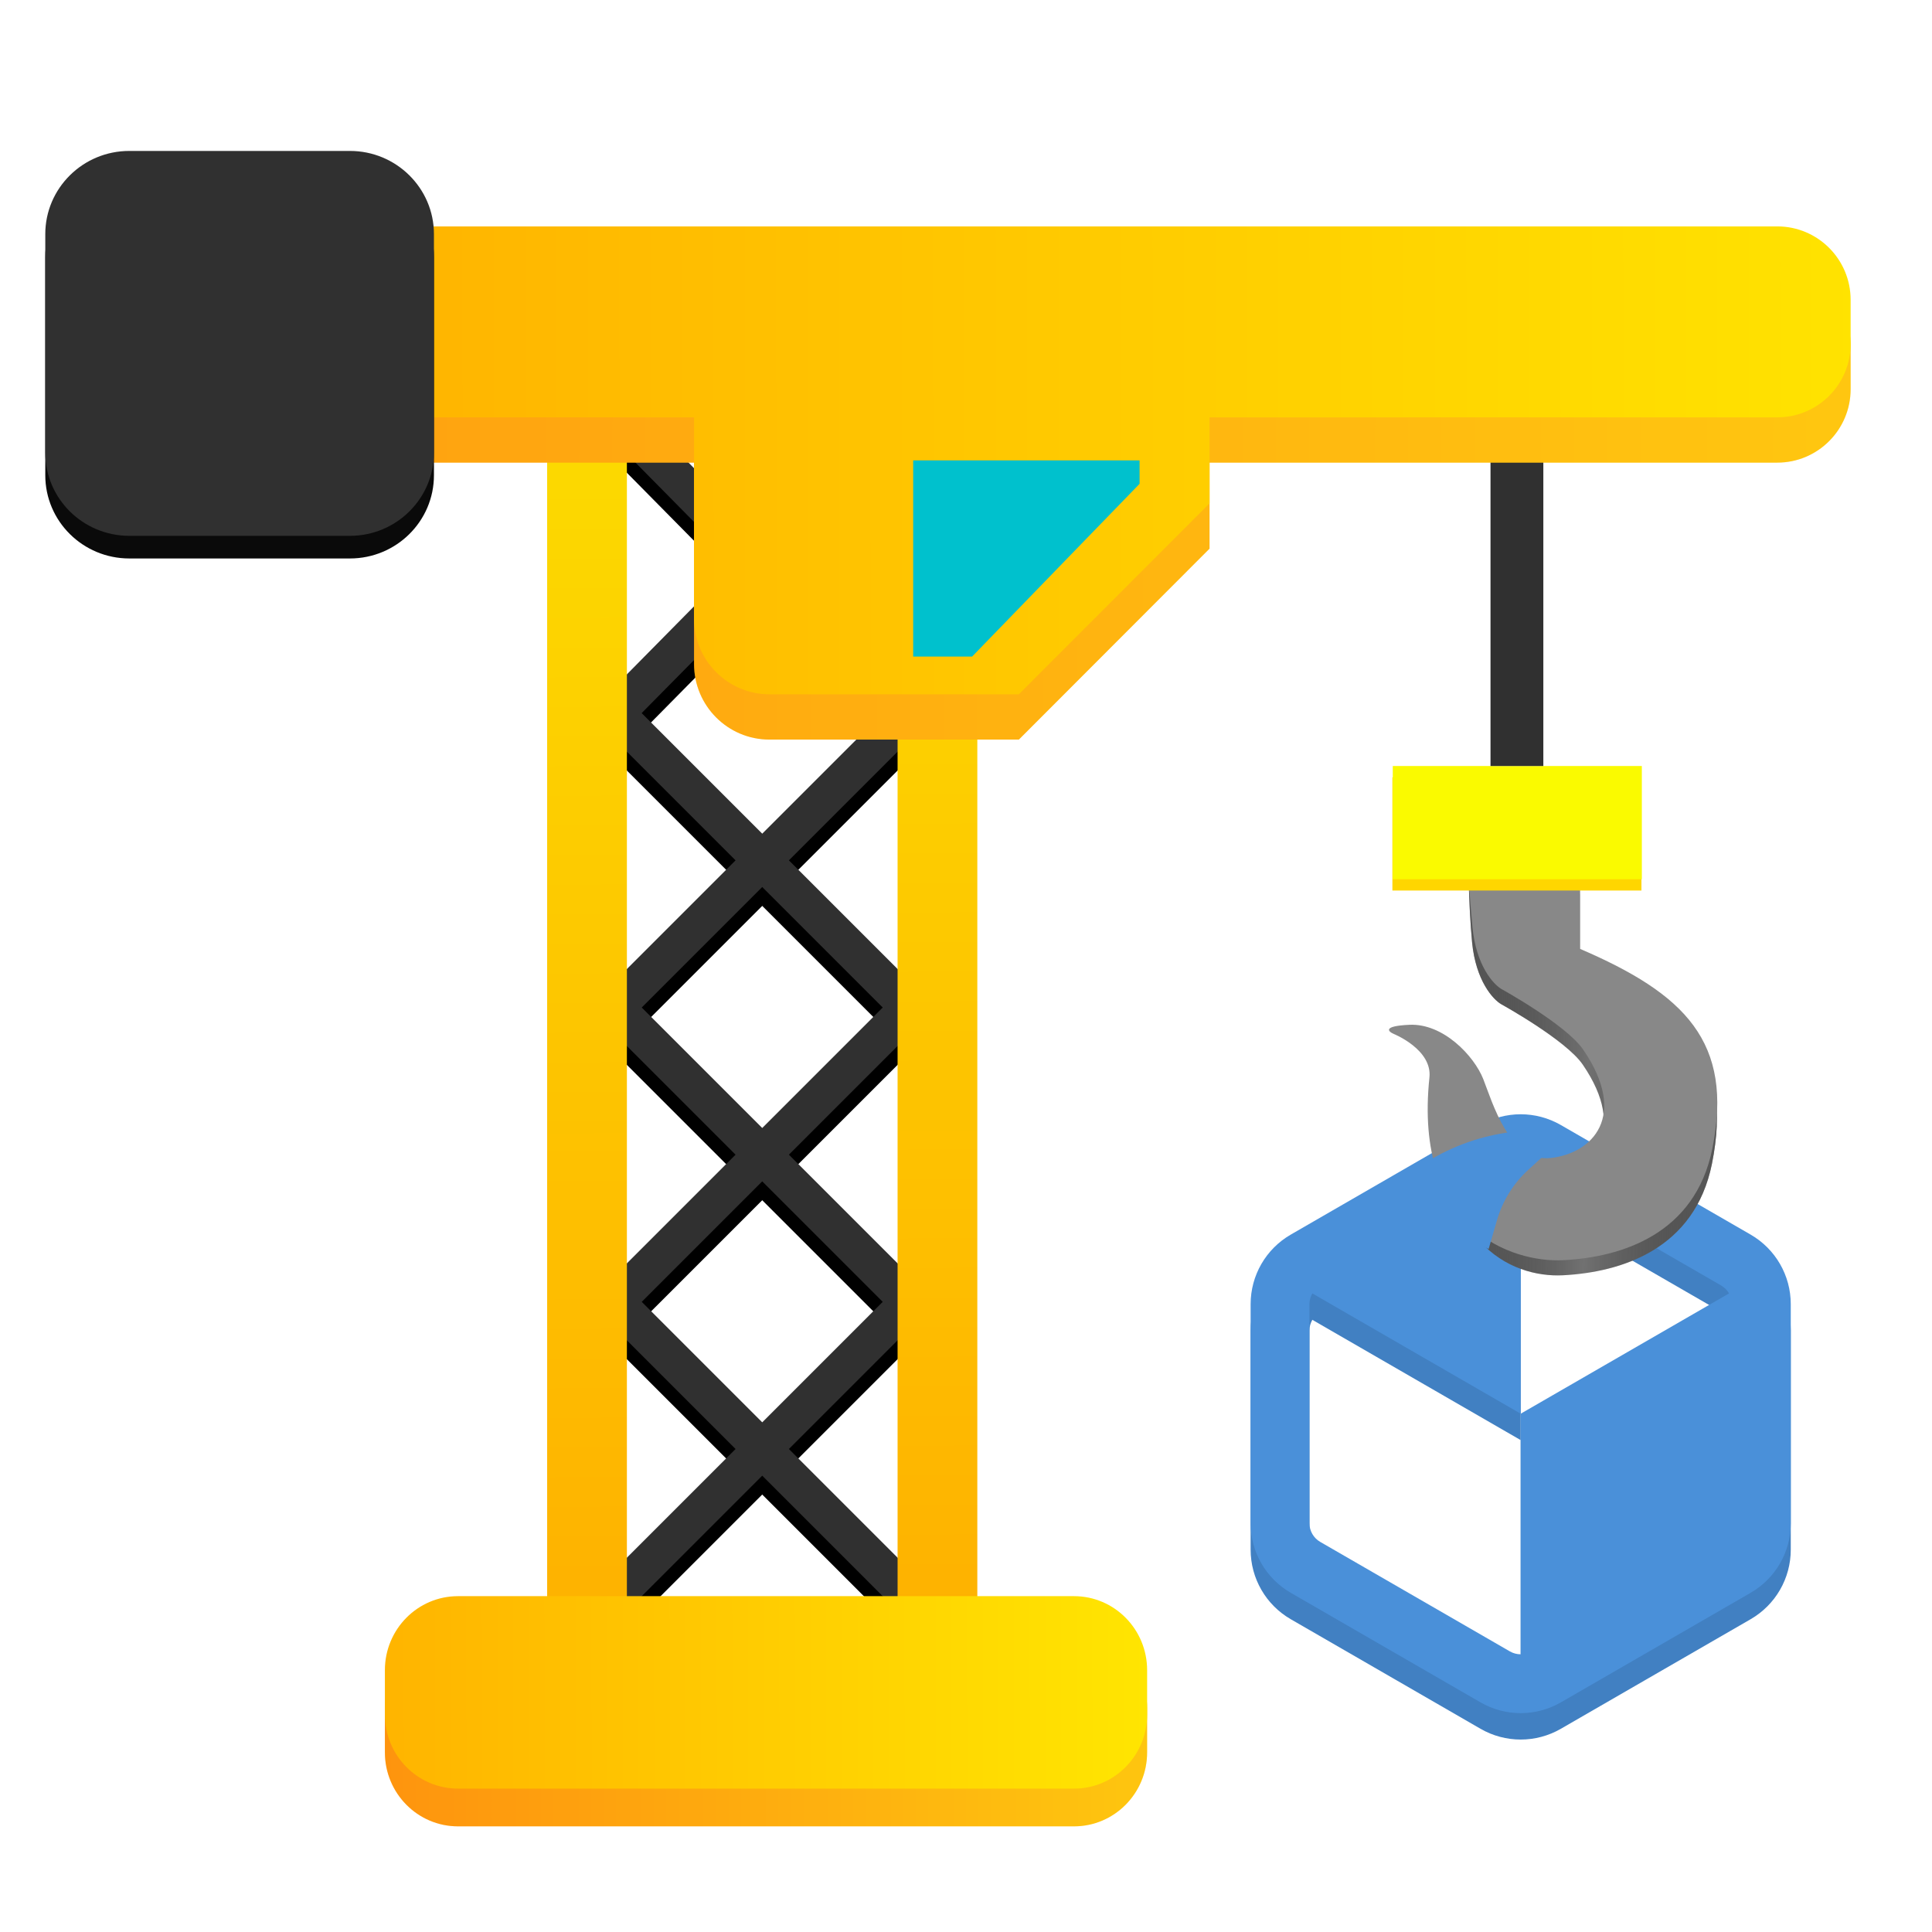 <svg width="512" height="512" viewBox="0 0 512 512" fill="none" xmlns="http://www.w3.org/2000/svg">
<g clip-path="url(#clip0_905_504)">
<g clip-path="url(#clip1_905_504)">
<path d="M466.778 344.824L466.778 418.468L403 455.291V381.646L466.778 344.824Z" fill="#4180C2"/>
<path d="M403 381.646V308.001L339.222 344.824L403 381.646Z" fill="#4180C2"/>
<path d="M342.075 334.177C335.478 337.985 331.428 345.001 331.428 352.618V410.674C331.428 418.291 335.478 425.307 342.075 429.115L392.353 458.144C398.949 461.952 407.051 461.952 413.647 458.144L463.925 429.115C470.522 425.307 474.572 418.291 474.572 410.674V352.618C474.572 345.001 470.522 337.985 463.925 334.177L413.647 305.148C407.051 301.34 398.949 301.34 392.353 305.148L342.075 334.177ZM405.853 318.648L456.131 347.676C457.889 348.691 458.984 350.588 458.984 352.618V410.674C458.984 412.704 457.889 414.601 456.131 415.616L405.853 444.644C404.095 445.659 401.905 445.659 400.147 444.644L349.869 415.616C348.111 414.601 347.016 412.704 347.016 410.674V352.618C347.016 350.588 348.111 348.691 349.869 347.676L400.147 318.648C401.905 317.633 404.095 317.633 405.853 318.648Z" fill="#4180C2"/>
<path d="M466.778 337.824L466.778 411.468L403 448.291V374.646L466.778 337.824Z" fill="#4A90D9"/>
<path d="M403 374.646V301.001L339.222 337.824L403 374.646Z" fill="#4A90D9"/>
<path d="M342.075 327.177C335.478 330.985 331.428 338.001 331.428 345.618V403.674C331.428 411.291 335.478 418.307 342.075 422.115L392.353 451.144C398.949 454.952 407.051 454.952 413.647 451.144L463.925 422.115C470.522 418.307 474.572 411.291 474.572 403.674V345.618C474.572 338.001 470.522 330.985 463.925 327.177L413.647 298.148C407.051 294.34 398.949 294.34 392.353 298.148L342.075 327.177ZM405.853 311.648L456.131 340.676C457.889 341.691 458.984 343.588 458.984 345.618V403.674C458.984 405.704 457.889 407.601 456.131 408.616L405.853 437.644C404.095 438.659 401.905 438.659 400.147 437.644L349.869 408.616C348.111 407.601 347.016 405.704 347.016 403.674V345.618C347.016 343.588 348.111 341.691 349.869 340.676L400.147 311.648C401.905 310.633 404.095 310.633 405.853 311.648Z" fill="#4A90D9"/>
</g>
<path d="M453.684 308.413C449.12 331.069 429.643 337.184 414.161 337.964C400.579 338.648 379.262 329.385 383.5 289C384.275 281.612 370 272.5 370 272.5C368.37 271.816 374.5 272.5 373.414 275.58C380 277.5 390.525 283.788 392.97 289.944C395.414 296.101 399.896 312.107 410.898 310.876C421.899 309.645 431.493 299.785 419.454 282.146C414.972 275.58 397.859 266.14 397.859 266.14C395.686 264.909 391.095 259.902 390.118 249.723C389.14 239.545 389 224 389.5 236.5L418.643 237V255.469C446.35 267.371 459.388 280.094 453.684 308.413Z" fill="#717171"/>
<path d="M453.684 308.413C449.12 331.069 429.643 337.184 414.161 337.964C400.579 338.648 379.262 329.385 383.5 289C384.275 281.612 370 272.5 370 272.5C368.37 271.816 374.5 272.5 373.414 275.58C380 277.5 390.525 283.788 392.97 289.944C395.414 296.101 399.896 312.107 410.898 310.876C421.899 309.645 431.493 299.785 419.454 282.146C414.972 275.58 397.859 266.14 397.859 266.14C395.686 264.909 391.095 259.902 390.118 249.723C389.14 239.545 389 224 389.5 236.5L418.643 237V255.469C446.35 267.371 459.388 280.094 453.684 308.413Z" fill="url(#paint0_linear_905_504)"/>
<path d="M453.785 304.413C449.221 327.069 429.744 333.184 414.262 333.964C400.68 334.648 374.576 325.919 378.814 285.534C379.589 278.146 369.441 274.042 369.441 274.042C367.811 273.358 366.344 271.908 373.515 271.58C382.479 271.169 390.626 279.788 393.071 285.944C395.515 292.101 399.997 308.107 410.999 306.876C422 305.645 431.594 295.785 419.555 278.146C415.073 271.58 397.96 262.14 397.96 262.14C395.787 260.909 391.196 255.902 390.219 245.723C389.241 235.545 389.268 233 389.404 233H418.744V251.469C446.451 263.371 459.489 276.094 453.785 304.413Z" fill="#888888"/>
<path d="M435 206H369V236H435V206Z" fill="#FFD600"/>
<path d="M435.102 203H369.102V233H435.102V203Z" fill="#FAFA00"/>
<path d="M409 107H395V203H409V107Z" fill="#303030"/>
<path d="M378.217 307.865L378 308L381.5 324.5L394.5 331L396.726 323.332C398.213 318.21 401.084 313.597 405.022 310.001L410.5 305L400.5 300C392.593 300.988 384.993 303.671 378.217 307.865Z" fill="#4A90D9"/>
<path d="M163 115L241 194" stroke="black" stroke-width="10" stroke-linecap="round"/>
<path d="M163 350L241 428" stroke="black" stroke-width="10" stroke-linecap="round"/>
<path d="M163 272L241 194" stroke="black" stroke-width="10" stroke-linecap="round"/>
<path d="M163 194L241 272" stroke="black" stroke-width="10" stroke-linecap="round"/>
<path d="M163 272L241 350" stroke="black" stroke-width="10" stroke-linecap="round"/>
<path d="M163 350L241 272" stroke="black" stroke-width="10" stroke-linecap="round"/>
<path d="M163 428L241 350" stroke="black" stroke-width="10" stroke-linecap="round"/>
<path d="M163 194L241 115" stroke="black" stroke-width="10" stroke-linecap="round"/>
<path d="M163 110L241 189" stroke="#303030" stroke-width="10" stroke-linecap="round"/>
<path d="M163 345L241 423" stroke="#303030" stroke-width="10" stroke-linecap="round"/>
<path d="M163 267L241 189" stroke="#303030" stroke-width="10" stroke-linecap="round"/>
<path d="M163 189L241 267" stroke="#303030" stroke-width="10" stroke-linecap="round"/>
<path d="M163 267L241 345" stroke="#303030" stroke-width="10" stroke-linecap="round"/>
<path d="M163 345L241 267" stroke="#303030" stroke-width="10" stroke-linecap="round"/>
<path d="M163 423L241 345" stroke="#303030" stroke-width="10" stroke-linecap="round"/>
<path d="M163 189L241 110" stroke="#303030" stroke-width="10" stroke-linecap="round"/>
<path fill-rule="evenodd" clip-rule="evenodd" d="M145 109.426C145 98.697 153.714 90 164.463 90H166.132V443H164.463C153.714 443 145 434.303 145 423.574V109.426ZM237.868 443H239.537C250.286 443 259 434.303 259 423.574V109.426C259 98.697 250.286 90 239.537 90H237.868V443Z" fill="url(#paint1_linear_905_504)"/>
<path d="M121.37 433H284.63C295.328 433 304 441.782 304 452.615V464.385C304 475.218 295.328 484 284.63 484H121.37C110.672 484 102 475.218 102 464.385V452.615C102 441.782 110.672 433 121.37 433Z" fill="url(#paint2_linear_905_504)"/>
<path d="M121.37 433H284.63C295.328 433 304 441.782 304 452.615V464.385C304 475.218 295.328 484 284.63 484H121.37C110.672 484 102 475.218 102 464.385V452.615C102 441.782 110.672 433 121.37 433Z" fill="#FC4848" fill-opacity="0.2"/>
<path d="M121.37 423H284.63C295.328 423 304 431.782 304 442.615V454.385C304 465.218 295.328 474 284.63 474H121.37C110.672 474 102 465.218 102 454.385V442.615C102 431.782 110.672 423 121.37 423Z" fill="url(#paint3_linear_905_504)"/>
<path d="M490.436 91.462C490.436 80.713 481.734 72 471 72H38.436C27.702 72 19 80.713 19 91.462V103.139C19 113.888 27.702 122.601 38.436 122.601H183.931V175.982C183.931 187.038 192.882 196 203.923 196H270.006L320.541 145.399V122.601H471C481.734 122.601 490.436 113.888 490.436 103.139V91.462Z" fill="url(#paint4_linear_905_504)"/>
<path d="M490.436 91.462C490.436 80.713 481.734 72 471 72H38.436C27.702 72 19 80.713 19 91.462V103.139C19 113.888 27.702 122.601 38.436 122.601H183.931V175.982C183.931 187.038 192.882 196 203.923 196H270.006L320.541 145.399V122.601H471C481.734 122.601 490.436 113.888 490.436 103.139V91.462Z" fill="#FF5050" fill-opacity="0.2"/>
<path d="M490.436 79.462C490.436 68.713 481.734 60 471 60H38.436C27.702 60 19 68.713 19 79.462V91.139C19 101.888 27.702 110.601 38.436 110.601H183.931V163.982C183.931 175.038 192.882 184 203.923 184H270.006L320.541 133.399V110.601H471C481.734 110.601 490.436 101.888 490.436 91.139V79.462Z" fill="url(#paint5_linear_905_504)"/>
<path d="M92.73 46H34.27C21.971 46 12 55.874 12 68.054V125.946C12 138.126 21.971 148 34.27 148H92.73C105.029 148 115 138.126 115 125.946V68.054C115 55.874 105.029 46 92.73 46Z" fill="#0A0A0A"/>
<path d="M92.73 40H34.27C21.971 40 12 49.874 12 62.054V119.946C12 132.126 21.971 142 34.27 142H92.73C105.029 142 115 132.126 115 119.946V62.054C115 49.874 105.029 40 92.73 40Z" fill="#303030"/>
<path d="M302 128.217L257.616 174H242V122H302V128.217Z" fill="#00C1CD"/>
</g>
<defs>
<linearGradient id="paint0_linear_905_504" x1="366" y1="318" x2="474" y2="320.5" gradientUnits="userSpaceOnUse">
<stop stop-color="#717171"/>
<stop offset="0.5" stop-opacity="0"/>
<stop offset="1" stop-color="#717171"/>
</linearGradient>
<linearGradient id="paint1_linear_905_504" x1="202" y1="-178" x2="205.5" y2="505" gradientUnits="userSpaceOnUse">
<stop stop-color="#FAFF00"/>
<stop offset="1" stop-color="#FFA800"/>
</linearGradient>
<linearGradient id="paint2_linear_905_504" x1="304" y1="458.5" x2="102" y2="458.5" gradientUnits="userSpaceOnUse">
<stop stop-color="#FFE501"/>
<stop offset="1" stop-color="#FFA800"/>
</linearGradient>
<linearGradient id="paint3_linear_905_504" x1="304" y1="448.5" x2="51" y2="449" gradientUnits="userSpaceOnUse">
<stop stop-color="#FFE501"/>
<stop offset="1" stop-color="#FFA800"/>
</linearGradient>
<linearGradient id="paint4_linear_905_504" x1="509.5" y1="98.5" x2="-35.422" y2="97.3" gradientUnits="userSpaceOnUse">
<stop stop-color="#FFE600"/>
<stop offset="1" stop-color="#FFA800"/>
</linearGradient>
<linearGradient id="paint5_linear_905_504" x1="517.5" y1="84" x2="2" y2="84.5" gradientUnits="userSpaceOnUse">
<stop stop-color="#FFE600"/>
<stop offset="1" stop-color="#FFA800"/>
</linearGradient>
<clipPath id="clip0_905_504">
<rect width="512" height="512" fill="white"/>
</clipPath>
<clipPath id="clip1_905_504">
<rect width="400" height="400" fill="white" transform="translate(203 252)"/>
</clipPath>
</defs>
</svg>
